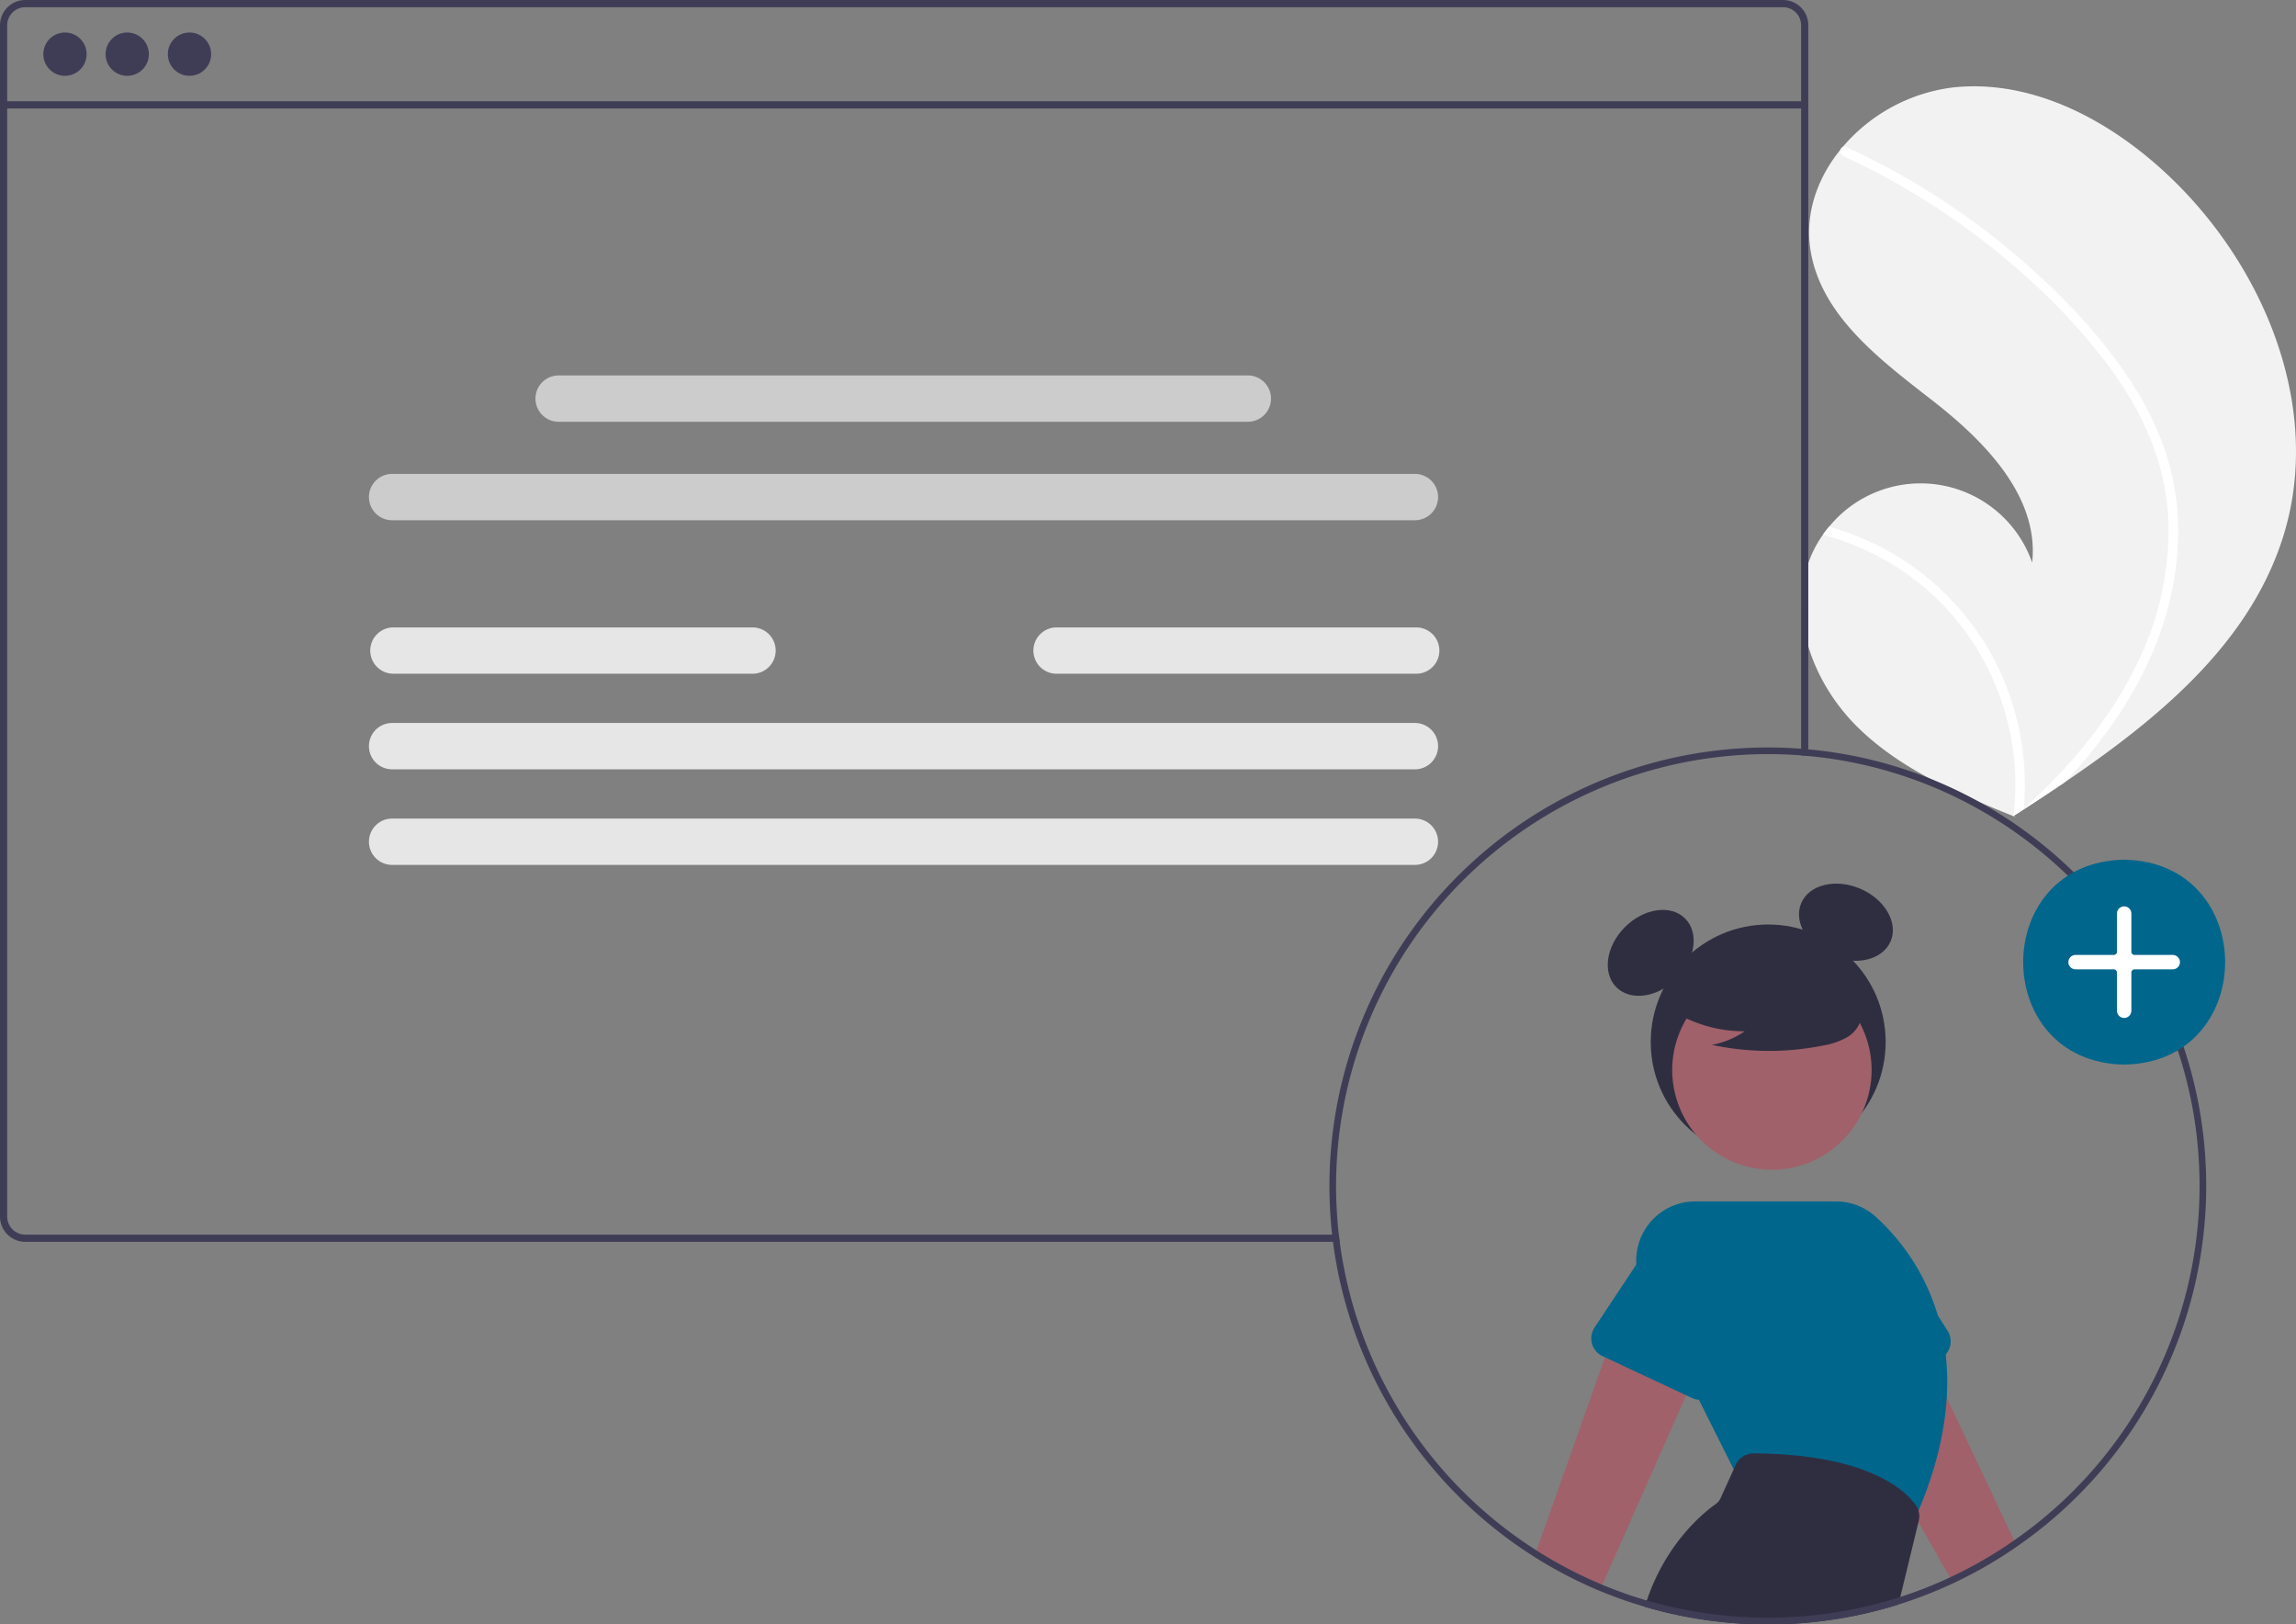<svg xmlns="http://www.w3.org/2000/svg" data-name="Layer 1" width="691.336" height="489.03" viewBox="0 0 691.336 489.03" xmlns:xlink="http://www.w3.org/1999/xlink"><rect x="0" y="0" width="691.336" height="489.03" fill="#808080" stroke="none"/><path d="M942.378,365.123c-9.537,33.084-37.382,56.242-66.429,75.916q-6.083,4.121-12.171,8.053c-.027.012-.056.038-.084.05-.195.125-.391.251-.573.377-.838.54-1.675,1.08-2.506,1.614l.456.205s.448.238-.042.038c-.146-.061-.299-.116-.444-.177-16.874-6.806-34.048-14.113-46.979-26.862-13.415-13.239-21.254-34.004-13.99-51.397a33.208,33.208,0,0,1,3.596-6.454c.589-.843,1.224-1.65,1.884-2.442A35.593,35.593,0,0,1,866.229,374.86c2.134-19.869-14.249-36.512-30.016-48.792-15.774-12.274-33.697-25.641-36.746-45.399-1.703-10.993,2.12-21.647,9.084-30.199.216-.26.431-.519.653-.772a51.945,51.945,0,0,1,33.387-17.912c24.187-2.514,47.68,10.289,65.252,27.105C936.123,285.948,953.22,327.507,942.378,365.123Z" transform="translate(-254.332 -205.485)" fill="#f2f2f2"/><path d="M896.916,321.85a88.303,88.303,0,0,1,10.579,23.333,76.675,76.675,0,0,1,2.65,22.646c-.435,15.701-5.266,31.043-12.867,44.708a141.39,141.39,0,0,1-21.329,28.502q-6.083,4.121-12.171,8.053c-.027.012-.056.038-.084.05-.195.125-.391.251-.573.377-.838.54-1.675,1.08-2.506,1.614,0,0,.904.443.414.243-.146-.061-.299-.116-.444-.177a78.157,78.157,0,0,0-25.009-67.296A78.827,78.827,0,0,0,803.212,366.486c.589-.843,1.224-1.65,1.884-2.442a81.728,81.728,0,0,1,13.49,5.105,80.081,80.081,0,0,1,36.208,34.909,81.874,81.874,0,0,1,8.914,44.928c.693-.628,1.387-1.27,2.061-1.906,12.823-11.955,24.212-25.677,31.919-41.513a91.393,91.393,0,0,0,9.57-43.241c-.629-16.334-7.137-31.464-16.56-44.635-10.094-14.096-22.749-26.568-36.263-37.372a217.377,217.377,0,0,0-45.1-27.844,1.563,1.563,0,0,1-.787-2.006,1.329,1.329,0,0,1,.653-.772,1.157,1.157,0,0,1,1.005.043c1.989.916,3.965,1.844,5.925,2.813a219.844,219.844,0,0,1,45.421,29.962C874.924,293.913,887.511,306.936,896.916,321.85Z" transform="translate(-254.332 -205.485)" fill="#fff"/><circle cx="532.411" cy="313.698" r="35.371" fill="#2f2e41"/><ellipse cx="751.372" cy="492.349" rx="14.636" ry="10.977" transform="translate(-382.404 470.021) rotate(-45)" fill="#2f2e41"/><ellipse cx="810.15" cy="483.129" rx="10.977" ry="14.636" transform="translate(-206.722 832.883) rotate(-66.87)" fill="#2f2e41"/><path d="M861.652,671.055a131.813,131.813,0,0,1-19.2,11.07l-.99-1.75-9.48-16.64-.83-1.46-4.85-8.51-.01-.01-15.31-26.9-7.87-13.81,23.37-16.39,9.09,19.22,4.93,10.44,20.29,42.91Z" transform="translate(-254.332 -205.485)" fill="#a0616a"/><path d="M840.772,606.155l-2.93-4.59-12.96-20.33A16.356,16.356,0,0,0,794.982,594.505l8.01,28.54a5.875,5.875,0,0,0,7.99,3.81c.03-.01.05-.02.08-.03l24.51-10.95,2.64-1.18a5.901,5.901,0,0,0,2.56-8.54Z" transform="translate(-254.332 -205.485)" fill="#00668c"/><path d="M770.352,606.795l-6.82,15.4-1.48,3.35-25.25,57.04-.81,1.83a131.093,131.093,0,0,1-19.68-10.24l.68-1.92,20.61-58.15,5.06-14.28,11.08,2.79Z" transform="translate(-254.332 -205.485)" fill="#a0616a"/><circle cx="787.865" cy="527.627" r="30.019" transform="translate(-307.343 760.376) rotate(-61.337)" fill="#a0616a"/><path d="M840.192,613.245a66.799,66.799,0,0,0-2.35-11.68,65.095,65.095,0,0,0-18.81-29.84,17.788,17.788,0,0,0-11.9-4.55h-42.29a17.783,17.783,0,0,0-15.93,25.78l4.83,9.66,9.79,19.58,2.35,4.69,10.47,20.95.83,1.66,53.15,14.62.23-.51c.2-.45.4-.89.59-1.33.29-.67.58-1.32.85-1.98,5.36-12.71,7.89-24.02,8.5-33.98A75.647,75.647,0,0,0,840.192,613.245Z" transform="translate(-254.332 -205.485)" fill="#00668c"/><path d="M772.512,572.655a16.332,16.332,0,0,0-21.69,7.8l-3.77,5.69-12.6,19.02a5.893,5.893,0,0,0,2.41,8.59l.74.35,24.45,11.44,1.74.81a5.658,5.658,0,0,0,2.09.53,5.762,5.762,0,0,0,2.82-.49,5.879,5.879,0,0,0,3.23-3.68l8.46-28.31A16.372,16.372,0,0,0,772.512,572.655Z" transform="translate(-254.332 -205.485)" fill="#00668c"/><path d="M832.002,660.295a5.461,5.461,0,0,0-.85-1.73,22.883,22.883,0,0,0-4.85-4.8l-.01-.01c-6.43-4.87-19.23-10.56-43.92-10.71h-.04A5.897,5.897,0,0,0,776.962,646.495l-.61,1.34-3.93,8.64a4.508,4.508,0,0,1-1.53,1.85c-3.55,2.51-14.85,11.61-20.69,28.99-.21.62-.41,1.25-.6,1.9a132.099,132.099,0,0,0,76.37-.69l.55-2.27,5.46-22.52.09-.37A5.91,5.91,0,0,0,832.002,660.295Z" transform="translate(-254.332 -205.485)" fill="#2f2e41"/><path d="M756.322,508.745a40.829,40.829,0,0,0,23.333,7.211,25.02,25.02,0,0,1-9.917,4.08,82.328,82.328,0,0,0,33.628.189,21.765,21.765,0,0,0,7.04-2.418,8.909,8.909,0,0,0,4.345-5.811c.738-4.215-2.546-8.044-5.96-10.625a43.96,43.96,0,0,0-36.941-7.382c-4.127,1.067-8.26,2.869-10.941,6.183s-3.474,8.423-.921,11.836Z" transform="translate(-254.332 -205.485)" fill="#2f2e41"/><rect x="1.086" y="30.479" width="542.316" height="2.174" fill="#3f3d56"/><circle cx="19.562" cy="16.307" r="6.521" fill="#3f3d56"/><circle cx="38.309" cy="16.307" r="6.521" fill="#3f3d56"/><circle cx="57.056" cy="16.307" r="6.521" fill="#3f3d56"/><path d="M680.283,362.107H372.484a6.976,6.976,0,1,1,0-13.951H680.283a6.976,6.976,0,1,1,0,13.951Z" transform="translate(-254.332 -205.485)" fill="#ccc"/><path d="M680.283,437.095H372.484a6.976,6.976,0,1,1,0-13.951H680.283a6.976,6.976,0,1,1,0,13.951Z" transform="translate(-254.332 -205.485)" fill="#e6e6e6"/><path d="M680.283,465.869H372.484a6.976,6.976,0,1,1,0-13.951H680.283a6.976,6.976,0,1,1,0,13.951Z" transform="translate(-254.332 -205.485)" fill="#e6e6e6"/><path d="M630.146,332.461H422.622a6.976,6.976,0,1,1,0-13.951H630.146a6.976,6.976,0,0,1,0,13.951Z" transform="translate(-254.332 -205.485)" fill="#ccc"/><path d="M480.998,408.32h-108.122a6.976,6.976,0,1,1,0-13.951h108.122a6.976,6.976,0,0,1,0,13.951Z" transform="translate(-254.332 -205.485)" fill="#e6e6e6"/><path d="M680.675,408.32h-108.122a6.976,6.976,0,1,1,0-13.951h108.122a6.976,6.976,0,1,1,0,13.951Z" transform="translate(-254.332 -205.485)" fill="#e6e6e6"/><path d="M791.212,205.485H261.932a7.612,7.612,0,0,0-7.6,7.61v358.65a7.61,7.61,0,0,0,7.6,7.6h395.79c-.1-.72-.18-1.45-.26-2.17H261.932a5.435,5.435,0,0,1-5.43-5.43V213.095a5.444,5.444,0,0,1,5.43-5.44H791.212a5.446,5.446,0,0,1,5.44,5.44v219.81c.72.05,1.45.11,2.17.18V213.095A7.614,7.614,0,0,0,791.212,205.485Z" transform="translate(-254.332 -205.485)" fill="#3f3d56"/><path d="M657.722,579.345c-.1-.72-.18-1.45-.26-2.17-.02-.11-.03-.21-.04-.32q-.435-3.945-.63-7.97-.825,3.465-1.49,6.96c.03.34.06.67.1,1.01.01.11.02.21.04.32.08.72.16,1.45.26,2.17.28,2.23.62,4.43,1.02,6.62.01-.09.02-.17.03-.26.28-2.11.6-4.21.98-6.31A.092.092,0,0,1,657.722,579.345Zm141.1-148.27c-.72-.07-1.45-.13-2.17-.18-.11-.01-.21-.01-.32-.02-3.2-.24-6.44-.36-9.7-.36a132.041,132.041,0,0,0-131.33,145.33c.03.34.06.67.1,1.01.01.11.02.21.04.32.08.72.16,1.45.26,2.17.28,2.23.62,4.43,1.02,6.62a132.574,132.574,0,0,0,79.27,98.45c2.08.86,4.18,1.68,6.31,2.43,1.4.51,2.8.98,4.22,1.43,1.02.33,2.05.64,3.08.94,1.46.43,2.94.84,4.43,1.22a131.355,131.355,0,0,0,107.62-19.38h.01a131.929,131.929,0,0,0,56.97-108.54C918.632,493.835,865.912,437.245,798.822,431.075ZM860.792,669.225a129.377,129.377,0,0,1-19.33,11.15,128.009,128.009,0,0,1-14.94,5.88,130.229,130.229,0,0,1-71.08,2.47q-2.64-.645-5.24-1.41-2.565-.75-5.08-1.59c-1.37-.47-2.74-.95-4.1-1.46-1.42-.54-2.82-1.1-4.22-1.68A130.335,130.335,0,0,1,657.732,579.395a.092.092,0,0,1-.01-.05c-.1-.72-.18-1.45-.26-2.17-.02-.11-.03-.21-.04-.32q-.435-3.945-.63-7.97-.165-3.165-.16-6.37a130.142,130.142,0,0,1,130-130c3.26,0,6.5.12,9.7.36.11.01.21.02.32.03.72.05,1.45.11,2.17.18,65.99,6.16,117.81,61.85,117.81,129.43A129.914,129.914,0,0,1,860.792,669.225Zm-119.77,15.04c-1.42-.54-2.82-1.1-4.22-1.68A130.335,130.335,0,0,1,657.732,579.395c-.38,2.1-.7,4.2-.98,6.31-.01.09-.02.17-.03.26a132.574,132.574,0,0,0,79.27,98.45c2.08.86,4.18,1.68,6.31,2.43C741.862,685.995,741.432,685.135,741.022,684.265Zm55.31-253.39c-3.2-.24-6.44-.36-9.7-.36a132.041,132.041,0,0,0-131.33,145.33c.03.34.06.67.1,1.01.01.11.02.21.04.32h2.02c-.02-.11-.03-.21-.04-.32q-.435-3.945-.63-7.97-.165-3.165-.16-6.37a130.142,130.142,0,0,1,130-130c3.26,0,6.5.12,9.7.36.11.01.21.02.32.03v-2.01C796.542,430.885,796.442,430.885,796.332,430.875Z" transform="translate(-254.332 -205.485)" fill="#3f3d56"/><path d="M893.927,464.302c40.544.692,40.538,61.001-.001,61.687C853.383,525.297,853.389,464.988,893.927,464.302Z" transform="translate(-254.332 -205.485)" fill="#00668c"/><path d="M893.927,511.94a2.17,2.17,0,0,1-2.168-2.168V498.279a.967.967,0,0,0-.966-.966H879.3a2.168,2.168,0,0,1,0-4.336h11.493a.967.967,0,0,0,.966-.966V480.518a2.167,2.167,0,0,1,4.335,0v11.494a.967.967,0,0,0,.966.966H908.553a2.168,2.168,0,0,1,0,4.336H897.06a.967.967,0,0,0-.966.966v11.493A2.17,2.17,0,0,1,893.927,511.94Z" transform="translate(-254.332 -205.485)" fill="#fff"/></svg>